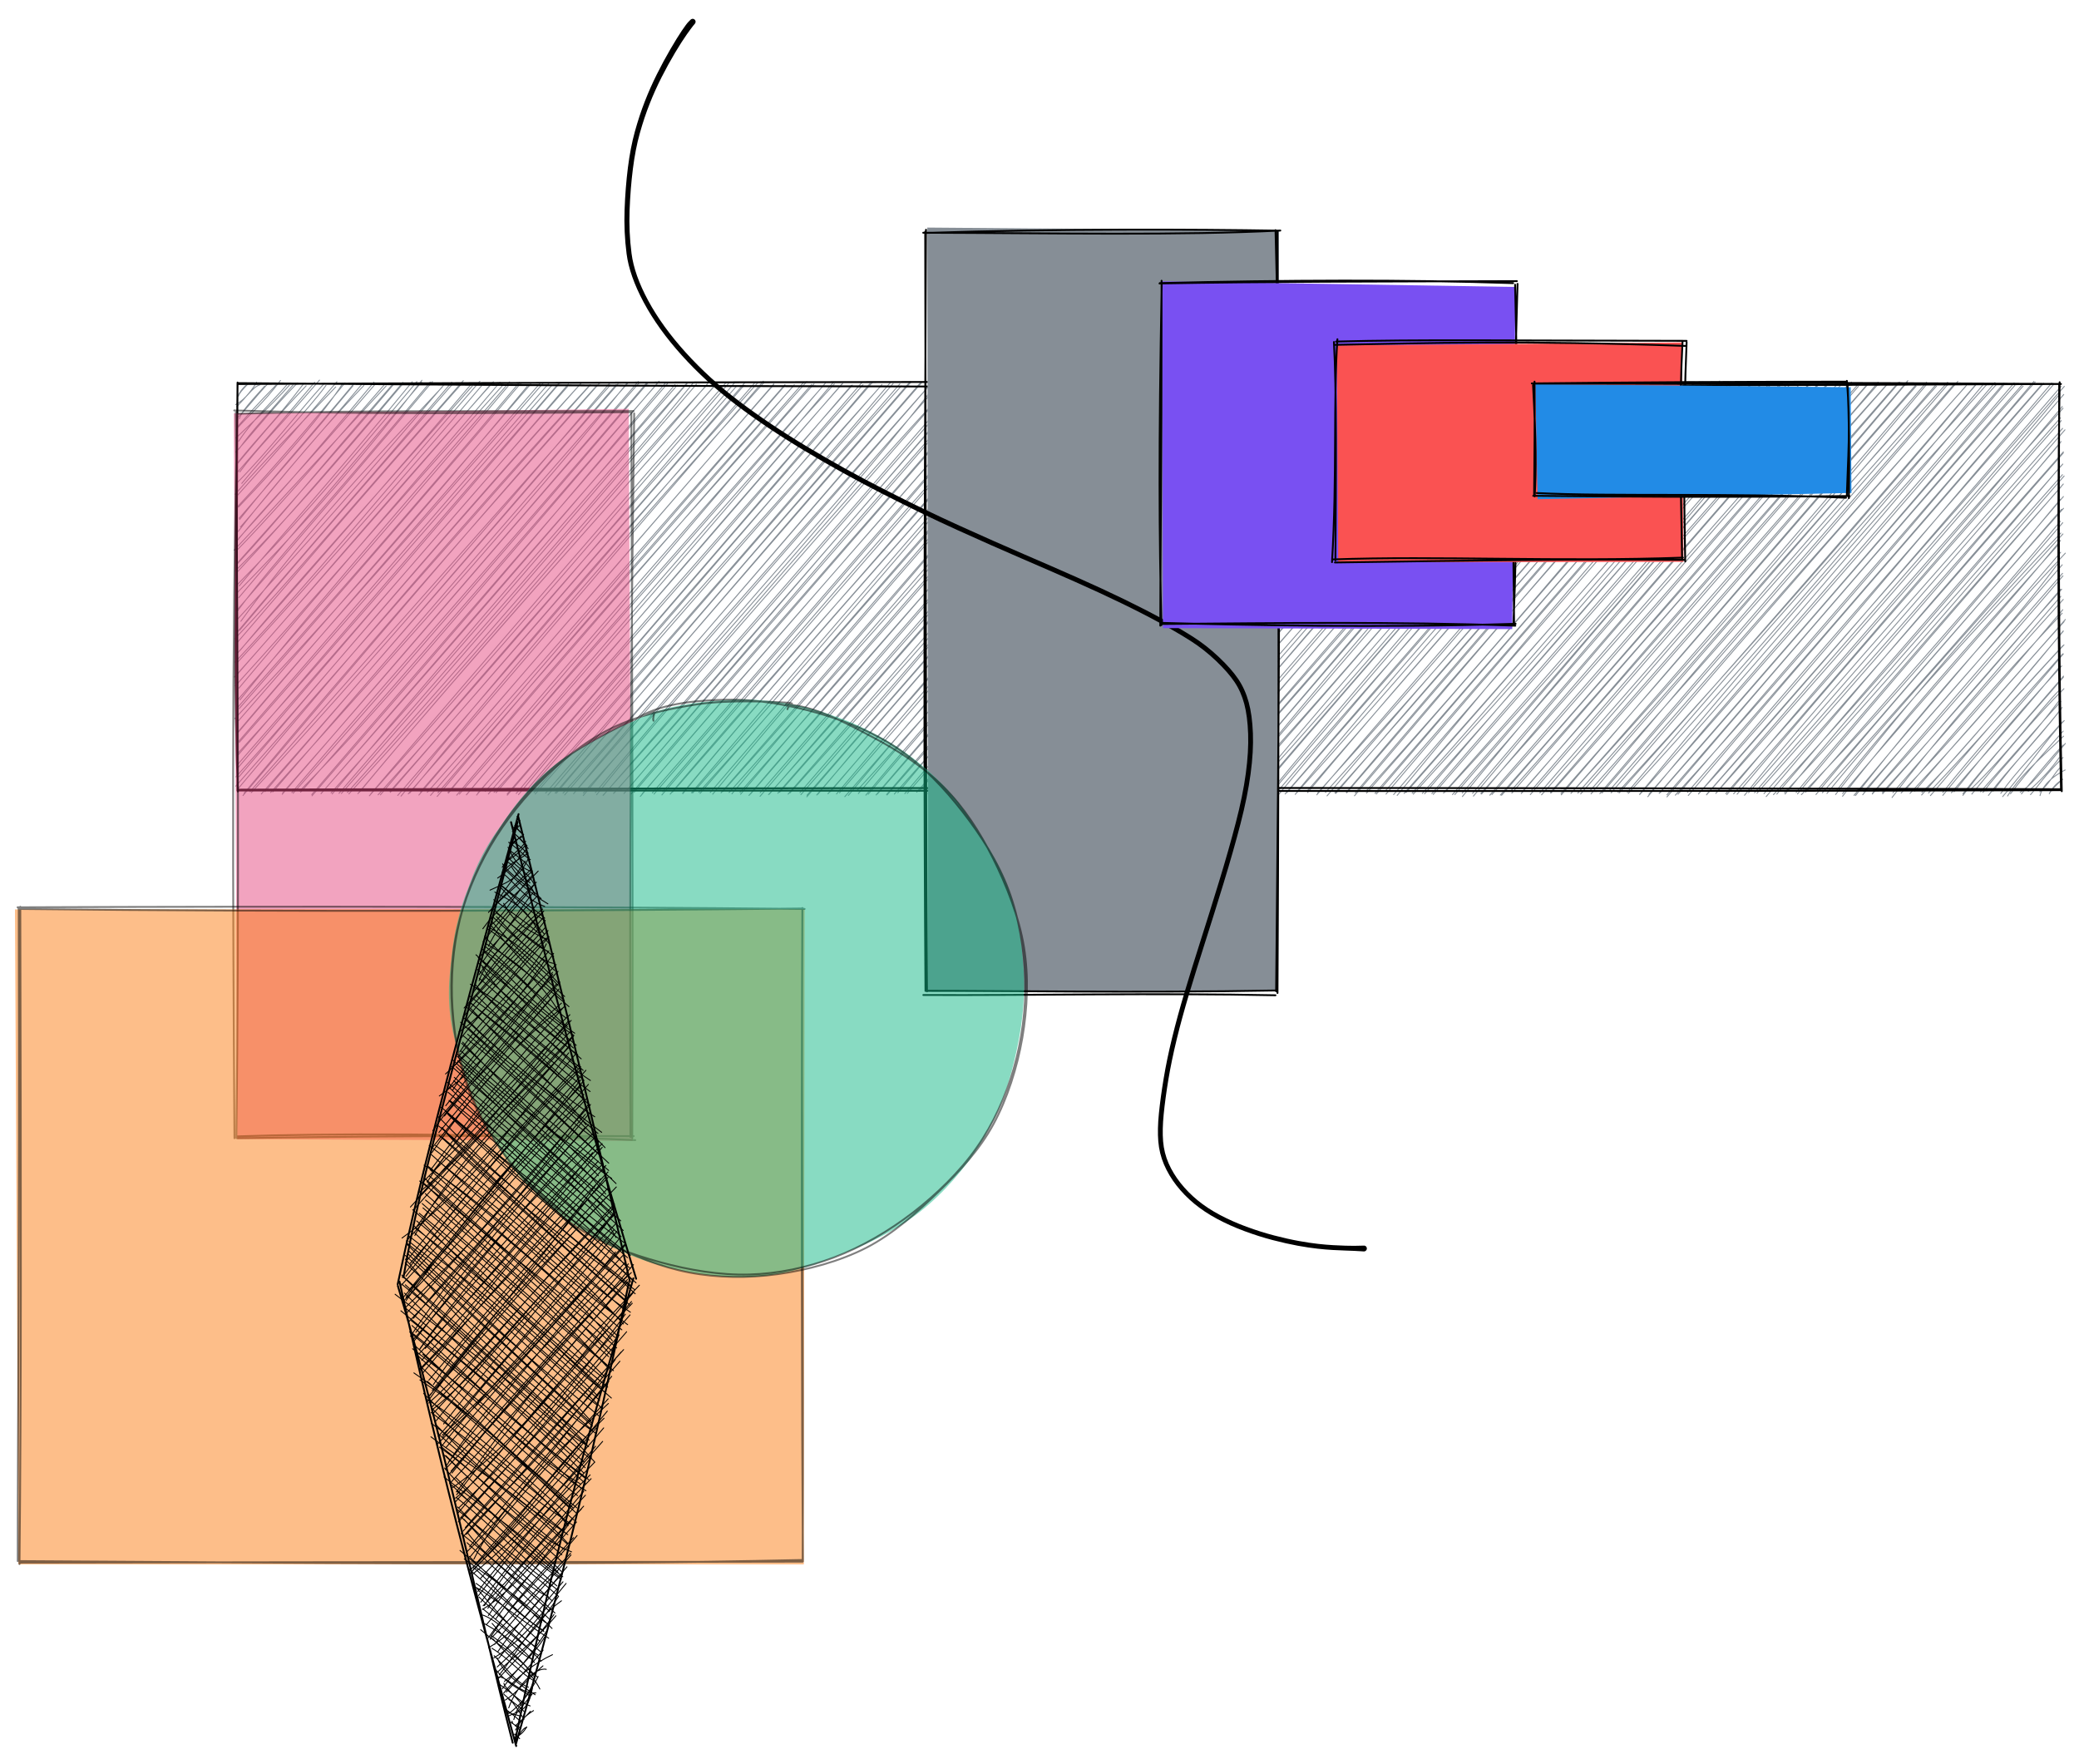 <svg version="1.1" xmlns="http://www.w3.org/2000/svg" viewBox="0 0 1128.707 957.788" width="1128.707" height="957.788">
  <!-- svg-source:excalidraw -->
  
  <defs>
    <style>
      @font-face {
        font-family: "Virgil";
        src: url("https://unpkg.com/@zsviczian/excalidraw@0.11.0-obsidian-20/dist/excalidraw-assets/Virgil.woff2");
      }
      @font-face {
        font-family: "Cascadia";
        src: url("https://unpkg.com/@zsviczian/excalidraw@0.11.0-obsidian-20/dist/excalidraw-assets/Cascadia.woff2");
      }
    </style>
  </defs>
  <g stroke-linecap="round" transform="translate(129.074 208.255) rotate(0 494.816 110.14)"><path d="M0 0 C0 0, 0 0, 0 0 M0 0 C0 0, 0 0, 0 0 M0.37 6.78 C1.08 4.79, 2.4 3.48, 5.41 0.32 M0.04 6.79 C1.1 4.71, 2.32 2.83, 4.66 0.75 M-1.16 11.38 C5.5 7.85, 7.26 2.18, 12.11 0.61 M-0.44 12.4 C4.17 7.71, 8.95 2.04, 10.22 -0.81 M0.89 19.06 C2.29 14.56, 8.02 8.83, 14.6 1.38 M-0.32 18.69 C4.81 13.7, 9.13 7.82, 16.5 -0.17 M-0.81 24.75 C7.6 15.49, 13.57 10.99, 23.2 -1.71 M-0.44 23.76 C5.28 17.2, 11.39 10.39, 20.85 0.76 M-0.96 29.52 C7.78 21.01, 17.17 13.02, 27.98 0.91 M0.45 31.33 C8.75 18.79, 19.79 8.82, 26.71 0.59 M0.59 35.57 C7.29 26.14, 16.19 16.75, 30 0.77 M-1.1 37.2 C9.81 25.16, 17.54 14.94, 32.4 -0.38 M-0.28 43.19 C11.43 28.62, 21.36 19.13, 35.52 0.37 M0.09 43.16 C9.97 31.49, 19.67 19.52, 37.14 1.19 M1.14 47.93 C10.26 35.32, 21.3 24.95, 44.39 -1.92 M-0.75 48.78 C11.73 34.43, 24.34 20.08, 41.78 -0.76 M2.19 54.17 C18.5 34.26, 37.74 14.82, 47.91 0.99 M-0.26 53.73 C16.98 36.32, 32.87 15.39, 46.97 -0.12 M-1.38 60.06 C14.42 41.71, 30.99 25.15, 53.21 1.79 M-0.76 61.36 C20.55 37.71, 39.39 15.91, 53.85 -1.05 M0.38 67.05 C23.94 42.59, 47.63 14.79, 57.13 -0.33 M-0.26 66.99 C20.16 45.04, 40.92 20.75, 58.24 -0.43 M0.75 73.11 C16.58 54.67, 31.23 38.64, 62.6 1.15 M1.04 73.72 C20.34 49.29, 43.18 24.16, 63.32 -0.29 M1.49 77.81 C17.06 60.37, 34.8 36.08, 68.48 1.01 M0.22 80.27 C23.16 50.41, 48.27 23.41, 67.82 -0.2 M0.58 83.93 C16.75 66.11, 33.45 47.9, 74 -0.9 M-0.36 85.28 C15.02 66.45, 31.54 50.57, 74.72 0.18 M-1.93 90.39 C14.69 72.81, 32.57 53.05, 80.57 1.28 M-0.81 90.85 C15.66 73.96, 32.22 55.23, 79.43 0.78 M-0.19 97.81 C23.2 72.58, 41.21 49.71, 84.19 0.25 M0.24 96.89 C26.82 67.18, 54.24 36.23, 84.46 0.62 M-1.37 101.67 C27.15 73.62, 51.84 44.84, 89.32 0.45 M-0.82 102.89 C30.19 69.54, 58.43 36.22, 89.63 -0.61 M-0.56 109.45 C26.52 82.1, 51.29 53.9, 97.25 -1.08 M0.83 109.79 C22.02 84.17, 44.63 60.02, 94.76 -1.01 M-0.99 114.2 C29.11 83.68, 61.94 47.85, 99.97 -1.82 M0.54 116.21 C31.29 79.85, 63.4 42.31, 99.83 -0.85 M-0.21 123.5 C21.38 94.48, 47.56 67.5, 104.56 -0.89 M0.29 122.12 C41.54 74.74, 82.31 26.63, 105.7 -1.1 M1.69 129 C31.4 87.92, 64.64 50.88, 111.06 1.81 M-1.19 129.04 C34.46 90.34, 69.11 50.87, 112.28 0.23 M-0.84 135.57 C25.41 104.08, 53.66 72.5, 116.18 -0.75 M0.99 133.94 C36.32 91.98, 73.04 50.09, 116.55 0.35 M-1.57 138.48 C28.01 107.51, 54.71 75, 122.46 -1.63 M-0.64 141 C27.68 108.12, 54.24 76.09, 122.07 -0.52 M1.16 144.93 C27.53 113.21, 52.84 85.74, 127.43 1.22 M0.15 145.96 C48.06 91.65, 94.46 38.38, 126.39 0.75 M-1.47 151.17 C41.14 105.88, 81.19 56.4, 131.46 -1.28 M-0.51 151.72 C48.04 98.66, 95.1 45.14, 133.07 0.34 M-1.74 159.25 C34.08 119.29, 69.1 76.92, 138.82 -1 M-0.76 158.36 C27.32 126.16, 54.39 95.59, 138.09 -0.48 M-1.26 164.02 C37.29 121.79, 74.63 77.78, 144.04 0.72 M0.66 165.28 C47.93 108.81, 95.41 54.49, 142.38 -0.79 M1.18 171.71 C36.05 128.17, 72.87 85.6, 147.59 -0.96 M0.22 171.4 C46.04 118.55, 93.17 64.77, 147.44 0.55 M-0.5 176.29 C43.53 126.19, 90.32 73.89, 152.93 -0.65 M0.77 176.42 C60.36 108.13, 118.32 41.51, 153.18 0.34 M-1.6 181.86 C41.4 135.83, 82.06 92.11, 157.22 1.41 M0.47 182.94 C42.7 134.19, 85.51 85.85, 159.11 0.17 M-0.14 189.36 C43.94 137.12, 88.74 88.52, 165.91 -0.37 M0.42 189.16 C44.86 136.78, 91.92 83.09, 164.1 -0.17 M0.79 194.78 C55.55 132.53, 106.9 73.64, 170.27 1.19 M0.53 194.19 C51.02 136.08, 103.56 74.97, 168.96 -0.25 M0.31 200.43 C65.03 129.36, 125.72 56.5, 175.02 -0.58 M0.33 201.47 C64.92 126.2, 129.78 50.92, 174.57 -0.5 M0.2 208.43 C50.15 149.93, 98.48 93.04, 179.08 1.56 M-0.03 206.75 C62.87 134.59, 124.75 64.21, 179.5 0.23 M-1.01 213.46 C40.04 168.37, 76.81 122.63, 186.54 -0.37 M0.73 213.36 C66.45 135.91, 132.85 58.45, 186.3 -0.07 M-1.09 218.53 C62.57 146.6, 125.43 74.46, 191.5 0.6 M-0.08 220.21 C62.64 145.55, 126.85 70.9, 191.26 0.65 M2.85 223.6 C72.87 141.29, 141.03 60.63, 195.1 0.87 M3.42 222.38 C65.94 147.15, 130.03 74.46, 196.93 -0.87 M6.63 221.5 C66.14 154.05, 125.98 86.84, 202.25 0.77 M7.35 222.03 C70.53 153.55, 131.4 82.69, 201.74 -0.06 M14.77 221.49 C56.18 173.2, 100.45 122.37, 205.49 0.56 M12.79 222.78 C75.38 151.68, 137.32 79.96, 206.44 0.18 M19.02 221.66 C88.32 141.43, 161.32 56.77, 211.8 -0.31 M17.84 221.97 C95.05 136.45, 170.83 50.46, 211.36 -0.29 M24.14 222.94 C85.85 151.38, 145.91 82.05, 217.45 -1.13 M24.38 222.16 C91.09 146.59, 155.27 70.36, 218.28 -0.82 M30.06 222.38 C89.43 155.4, 149.29 85.51, 222.97 -0.73 M29.36 222 C89.67 151.52, 151.41 82.62, 221.85 -0.17 M33.61 221.15 C77.11 177.14, 116.11 129.13, 228.74 -1.3 M34.12 221.77 C102.23 144.7, 170.01 65.46, 227.67 0.12 M40.31 223.78 C89.86 166.62, 139.8 109.33, 232.16 -0.31 M40.18 223.08 C103.46 149.23, 166.48 77.36, 233.36 -0.09 M45.33 222.41 C119.61 137.73, 193.59 52.8, 237.44 0.49 M45.2 222.61 C105.03 153.49, 164.16 85.4, 238.66 0.83 M51.27 222.76 C122.85 137.72, 194.08 55.46, 244.15 -0.58 M50.66 222.19 C112.86 153.22, 174.24 81.26, 244.46 -0.7 M54.99 222.41 C132.41 132.2, 209.4 46.66, 247.54 -0.75 M56.28 222.48 C114.4 156.65, 172.42 89.69, 249.02 0.33 M59.51 221.95 C134.67 138.32, 204.47 55.14, 254.34 1.14 M60.32 222.73 C111.61 167.05, 160.65 109.89, 255.06 0.07 M66.05 221.82 C118.12 158.9, 175.86 94.83, 259.07 0.89 M65.22 222.61 C105.01 175, 145.69 128.37, 259.64 0.4 M71.46 223.74 C143.04 143.71, 210.66 64.14, 266.47 -0.1 M72.26 222.65 C140.52 142.57, 210.93 61.33, 264.95 -0.4 M77.44 223.25 C148.27 139.34, 221.28 58.24, 270.72 1.45 M76.2 223.22 C127.86 165.88, 177.92 107.77, 269.69 -0.44 M82.65 221.38 C127.02 171.39, 170.41 121.03, 274.91 0.88 M82.8 221.88 C146.71 148.01, 212.43 72.69, 275.32 -0.57 M88.63 223.93 C138.74 161.95, 190.98 100.89, 282.16 -0.3 M86.85 223.56 C138.2 164.16, 188.95 105.59, 280.47 -0.19 M92.58 222.73 C143.37 165.01, 192.15 106.45, 285.37 -1.33 M93.33 222.31 C154.35 148.14, 217.43 74.7, 285.73 -0.61 M99.21 221.59 C151.04 162.02, 203.65 100.87, 291.05 0.11 M98.33 223.36 C169.8 139.76, 242.59 55.58, 290.94 0.64 M104.65 223.54 C164.88 154.76, 224.29 84.52, 297.13 0.96 M102.89 221.88 C173.46 142.25, 244.74 60.31, 297.11 0.52 M108.27 224.11 C176.57 142.25, 248.29 60.58, 301.97 0.99 M108.71 222.09 C171.94 148.56, 237.74 74.95, 302.17 0.58 M114.36 222.31 C155.41 171.56, 198.87 122.14, 308.94 -1.12 M114.13 221.97 C179.79 145.34, 246.22 68.85, 307.33 -0.82 M120.3 222.82 C196.1 137, 270.5 47.26, 311.59 0.41 M118.88 223.42 C165.05 169.12, 210.04 115.48, 312.88 0.11 M124.11 223.23 C168.78 169.41, 216.74 119.25, 319.05 -0.32 M124.39 222.97 C165.22 173.96, 206.26 127.31, 318.58 0.34 M130.42 222.17 C191.48 153.04, 252.57 83.24, 323.45 -0.81 M129.66 223.36 C196.71 143.89, 263.99 65.61, 323.91 0.18 M134.31 221.36 C204.25 144.55, 272.06 64.52, 328.18 -0.03 M136.07 222.78 C211.89 134.03, 287.42 46.16, 328.48 -0.15 M139.14 221.92 C212.33 142.61, 280.3 62.65, 333.18 0.87 M140.24 222.08 C197.26 156.16, 254.4 90.68, 333.75 0.78 M146.33 223.41 C220.11 138.26, 292.59 53.04, 339.48 0.58 M146.27 222.78 C219.77 138.22, 291.44 54.38, 338.98 -0.78 M152.41 223.1 C198.82 166.81, 246.59 113.64, 343.33 -0.14 M151.19 222.49 C202.39 161.39, 256.16 101.51, 344.47 -0.6 M156.59 221 C212.46 153.83, 272.01 87.76, 349.03 1.39 M157.18 221.84 C215.76 152.99, 276.4 84.53, 349.79 0.46 M160.83 222.04 C232.68 140.41, 304.99 58.25, 354.44 -0.75 M161.48 222.8 C208.32 169.61, 254.04 116.43, 355.84 -0.06 M168.44 223.34 C220.37 161.75, 272.83 98.52, 360.27 1.25 M167.15 222.3 C207.86 175.66, 247.94 128.43, 359.5 0.1 M172.29 222.27 C212.73 175.99, 253.38 127.58, 365.07 -1.08 M172.94 222.42 C233.29 150.67, 296.61 78.92, 365.25 -0.61 M176.59 222.34 C227.23 166.98, 276.05 108.59, 371.22 -0.43 M177.47 223.28 C248.35 141.79, 319.38 58.52, 370.55 -0.37 M182.32 222.63 C250.52 144.77, 316.69 68.52, 377.7 -1.48 M182.8 222.02 C223.26 173.42, 264.92 125.97, 376.66 -0.34 M187.65 222.27 C263.77 137.61, 340.91 50.28, 380.04 -0.77 M187.57 223.62 C250.62 148.47, 314.81 76.01, 381.47 -0.44 M194.81 223.2 C235.64 172.32, 280.48 123.21, 386.9 0.44 M194.14 221.99 C263.82 138.78, 336.01 55.44, 387.26 0.2 M198.3 223.49 C274.91 138.64, 347.61 52.16, 393.28 1.39 M198.51 223.42 C258.71 153.99, 318.9 85.04, 392.14 0.11 M204.26 222.36 C279.62 136.81, 354.73 49.45, 397.11 0.9 M203.99 222.47 C247.72 174.55, 288.69 126.03, 397.79 -0.55 M209.83 222.41 C274.89 146.08, 342.11 67, 402.14 -0.44 M209.66 222.5 C285.05 134.55, 360.8 48.88, 402.35 -0.2 M213.57 222.72 C262.83 164.7, 312.69 109.13, 407.8 -1.15 M215.18 221.88 C278.17 148.55, 342.99 74.75, 408.17 -0.71 M218.56 224.09 C290.18 139.41, 363.25 58.89, 412.15 0.36 M219.55 222.68 C278.66 154.07, 339.27 84.81, 413.24 -0.18 M225.09 222.17 C290.87 147.14, 355.33 71.08, 419.45 -1.04 M225.99 222.82 C281.67 158.44, 336.91 95.05, 418.94 -0.84 M230.7 221.53 C293 149.19, 355.4 74.77, 425.36 -0.19 M230.28 223.28 C285.72 158.69, 342.62 93.86, 424.37 -0.34 M234.78 222.86 C276.88 173.02, 318.36 127.97, 430.49 -0.29 M236.05 221.7 C309.38 138.18, 383.43 51.39, 429.76 0.42 M241.56 222.29 C291.69 161.62, 345.1 101.35, 434.42 1.11 M241.62 222.61 C279.44 176.3, 319.23 131, 435.17 0.01 M246.95 222.24 C317.22 143.3, 387.46 59.46, 440.36 -0.63 M246.37 222.1 C307.21 150.86, 368.31 79.33, 439.45 -0.97 M250.38 221.86 C300.14 166.93, 348.07 110.57, 446.28 -0.21 M250.99 222.47 C326.94 134.48, 403.72 46.51, 444.95 -0.15 M256.51 221.97 C325.03 142.22, 392.31 63.51, 449.48 -1.07 M257.85 222.88 C323.21 144.74, 388.15 70, 450.43 0.3 M263.32 221.41 C317.45 161.21, 372.59 97.13, 455.55 -1.39 M262.39 222.14 C313.94 163.07, 366.27 103.18, 455.87 -0.65 M266.77 222 C310.37 172.49, 354.74 126.45, 462.19 -0.85 M268.3 222.67 C317.25 164.45, 368.06 105.33, 461.28 -0.34 M272.67 221.9 C348.97 135.6, 425.72 49.75, 465.19 -1.42 M273 222.9 C331.42 153.7, 390.76 86.11, 467.03 -0.06 M277.55 223.55 C334.74 156.28, 392.48 92.46, 471.27 1.34 M278.37 222.78 C330.76 162.65, 383.06 102.31, 472.04 -0.27 M283.56 224.04 C354.74 140.94, 426 60.42, 477.68 -1.01 M283.61 222.06 C329.84 168.76, 376.22 115.4, 477.38 -0.17 M288.18 223.12 C363.88 138.62, 438.62 53.15, 481.38 1.3 M288.61 222.82 C347.85 154.76, 406.73 87.01, 482.37 -0.17 M293.21 222.39 C366.27 139.27, 439.33 54.19, 489.04 0.41 M294.17 221.85 C349.92 158.71, 404.27 96.31, 487.28 -0.09 M299.77 222.22 C375.66 138.02, 453.06 50.57, 493.2 -0.14 M298.79 222.86 C356.32 157.28, 411.66 92.4, 492.09 0.58 M305.72 223.14 C344.28 179.69, 381.83 134.19, 497.75 -1.28 M305.21 222.05 C361.22 157.3, 419.9 89.58, 498.41 -0.64 M308.96 224.3 C365.39 158.52, 424.3 92.89, 503.08 -0.17 M309.06 223.44 C366.49 157.63, 423.79 91.16, 503.76 0.85 M314.32 223.33 C388.81 136.47, 465.21 49.68, 507.72 -0.07 M314.95 222.89 C359.33 169.47, 404.64 119.23, 509.4 0.06 M321.78 221.5 C389.1 142.19, 458.88 63.51, 514.32 0.81 M320.43 222.67 C393.49 139.08, 465.6 56.61, 514.65 -0.04 M325.07 222.77 C373.24 166.18, 422.96 107.26, 519.39 -0.55 M326.7 222.15 C379.68 161.52, 433.45 98.88, 520.24 -0.8 M329.58 224.22 C396.36 148.58, 461.29 71, 525.23 -0.8 M331.5 223.55 C393.54 149.06, 457.34 74.89, 524.13 0.74 M336.11 221.01 C401.26 150.05, 464.38 76.03, 529.7 -0.11 M336.93 222.54 C394.93 154.17, 454.59 86.61, 530.8 -0.38 M340.99 223.41 C392.69 161.85, 445.53 104.52, 535.12 0.09 M342.25 222.92 C407.56 147.24, 472.47 71.14, 535.17 0.52 M346.55 223.3 C408.5 151.05, 468.41 80.99, 541.03 -0.85 M347.24 222.8 C397.21 165.43, 446.24 109.08, 540.83 -0.51 M352.27 223.07 C402.14 165.28, 453.03 105.35, 547.2 -0.58 M352.51 223.29 C419.29 148.04, 485.65 70.79, 545.43 0.11 M356.46 222.82 C414.95 158.09, 471.29 91.93, 552.28 -0.63 M358.35 222.15 C418.46 149.98, 480.03 80.08, 551.47 -0.34 M362.14 222.58 C423.94 150.07, 488.42 79.62, 556.79 -1.18 M363.51 222.46 C411.31 167.18, 460 110.38, 556.16 0.8 M369.86 221.39 C434 146.07, 501.08 72.61, 561.84 0.96 M368.61 221.8 C439.27 141.6, 509.29 60.34, 562.23 -0.74 M374.73 222.52 C440.8 147.99, 507.04 71.58, 566.11 -0.27 M373.38 222.43 C438.35 147.2, 503.79 72.69, 567.76 -0.07 M379.9 223.58 C437.37 155.38, 495.05 89.85, 573.52 -0.34 M378.53 221.95 C440.17 151.01, 502.24 79.55, 572.52 0.13 M384.77 221.78 C439.43 160.16, 494.94 95.3, 578.34 0.33 M384.58 221.99 C429.45 169.96, 476.07 117.29, 578.27 -0.24 M389.56 221.85 C432.37 173.98, 474.93 124.61, 584.04 -0.86 M389.22 221.81 C462.26 136.08, 536.59 50.51, 582.47 0.15 M395.37 223.47 C435.3 174.93, 475.85 125.91, 588.74 -1.36 M395.02 222.61 C461.72 143.53, 531.4 64.72, 587.85 0.08 M399.86 223.28 C462.41 151.17, 524.24 79.18, 594.53 -0.91 M400.93 222.56 C441.57 174.43, 484.64 126, 594.04 0.63 M406.19 223.05 C457.47 161.66, 510.84 102.24, 599.48 1.28 M405.46 222.57 C457.8 165.54, 507.63 107.12, 598.79 -0.33 M409.16 223.58 C451.48 177, 492.34 129.25, 603.66 -0.23 M410.91 223.64 C478.07 144.26, 545.51 66.98, 604.16 0.43 M416.34 223.15 C466.86 163.15, 521.36 102.36, 610.73 -0.15 M416.52 222.85 C471.86 156.97, 527.55 91.77, 609.52 -0.71 M421.72 221.92 C475.71 159.63, 530.37 96.27, 613.2 -1.05 M420.51 222.73 C493.47 139.89, 566.08 56.15, 614.74 0.36 M427.43 221.74 C492.53 149.96, 556.5 73.28, 620.69 0.54 M427.25 222.68 C492.73 145.07, 559.32 68.15, 620.6 0.2 M431.92 222.46 C491.87 151.62, 553.15 80.83, 624.41 1.57 M431.2 223.22 C497.78 148.15, 565.24 71.39, 624.61 -0.5 M437.55 220.99 C483.88 165.8, 534.97 109.83, 631.45 0.4 M438.05 222.55 C490.45 159.99, 546.39 97.08, 630.25 -0.33 M441.7 222.45 C491.92 166.76, 541.69 105.48, 635.09 -0.97 M442.76 222.3 C516.15 136.68, 591.86 50.23, 635.44 -0.36 M447.29 221.38 C505.37 155.5, 565.02 89.79, 640.2 -0.78 M447.73 222.65 C516.41 145.72, 583.6 68.07, 641.76 -0.08 M453.96 221.85 C507.17 160.35, 559.51 100.6, 645.48 -1.22 M452.66 222.1 C509.2 157.98, 566.25 91.75, 645.84 0.84 M459.66 221.63 C506.06 169.72, 550.08 115.97, 651 -0.46 M457.94 222.96 C523.17 146.71, 588.08 73.02, 651.62 -0.79 M463.68 223.38 C521.04 162.04, 575.98 96.69, 658.27 0.65 M463.41 222.26 C527.76 150.91, 589.85 79.98, 657.25 -0.07 M468.28 221.76 C529.31 151.35, 592.02 80.03, 662.95 0.66 M468.75 221.69 C510.06 178.82, 549.12 133.16, 662.9 -0.75 M472.77 223.58 C549 133.95, 626.78 46.85, 666.75 -0.25 M473.72 222.93 C548.23 136.28, 624.14 50.1, 668.04 -0.59 M481.09 223.02 C530.79 161.03, 582.96 101.76, 673.17 -1.27 M480.09 222.75 C534.22 158.63, 589.74 94.23, 673.34 -0.73 M484.07 221.74 C545.31 151.48, 607.39 81.77, 678.55 1.37 M484.4 223.22 C540.58 159.39, 594.54 96.91, 677.95 0.06 M490.68 221.97 C550.56 151.57, 609.47 83.76, 682.71 -1.45 M490.3 222.36 C542.12 160.82, 595.85 100.56, 684.3 -1.01 M495.49 222.83 C558.23 147.97, 621.91 76.3, 688.9 0.19 M495.4 222.78 C544.11 164.77, 592.52 110.05, 689.55 -0.58 M501.02 222.37 C567.82 148.9, 631.76 73.51, 693.61 -1.27 M500.58 222.42 C545.09 169.6, 589.68 119.42, 694.77 0.08 M505.92 222.72 C562.26 158.15, 618.7 91.83, 698.46 1.02 M505.82 223.19 C547.9 174.83, 589.44 124.77, 699.38 -0.75 M512.56 223.29 C577.45 148.84, 640.3 74.3, 705.25 1.41 M512.02 221.63 C584.37 137.89, 657.44 53.91, 705.22 1.04 M518.16 222.94 C566.96 163.98, 618.39 106.27, 710.36 1.03 M516.86 222.09 C588.1 141.28, 658.89 59.13, 709.79 -0.46 M522.32 222.08 C594.79 142.12, 664.49 60.39, 714 0.27 M522.59 222.87 C583.22 152.51, 643.12 83.61, 715.72 0.04 M527.1 221.86 C582.56 159.83, 634.81 97.13, 721.25 -1.35 M527.38 222.03 C595.46 145.35, 661.87 68.54, 721.54 0.05 M532.06 224.05 C608.42 134.9, 682.77 46.1, 727.15 -0.05 M532.49 223.58 C608 135.49, 682.08 49.86, 726.49 0.98 M537.52 223.53 C606.76 143.39, 676.57 62.07, 730.28 -0.52 M538.37 223.11 C588.02 161.85, 640.53 100.56, 730.81 0.28 M542.03 221.61 C592.75 166.07, 640.9 109.32, 735.76 1.11 M542.29 223.13 C606.27 150.31, 668.58 77.74, 736.08 0.09 M549.21 222.87 C611.07 154.47, 668.12 87.38, 742 -1.47 M548.44 222.94 C609.5 149.77, 671.7 80.44, 742.58 -0.54 M552.99 222.56 C604.36 162.42, 656.84 102.74, 746.73 1.23 M553.41 222.92 C594.47 174.43, 636.41 126.47, 746.63 -0.01 M559.99 223.48 C619.36 153.29, 679.87 83.81, 751.56 0.92 M559.84 222.58 C622.93 145.81, 688.98 71.54, 752.8 -0.46 M562.86 223.34 C607.62 170.63, 654.85 118.41, 759.04 0.5 M564.88 223.32 C624.13 151.85, 684 82.95, 757.91 0.85 M568.63 222.77 C635.94 145.14, 704.67 65.54, 762.49 1.2 M569.46 222.08 C617 167.86, 663.66 114.91, 763.24 -0.73 M574.99 221.62 C621.5 165.62, 670.28 108.9, 769.67 -1.08 M574.11 222.97 C621.73 170.22, 667.19 116.7, 768.87 0.34 M580.83 220.92 C652.56 138.63, 724.2 55.08, 774.84 1.08 M580.8 222 C619.11 176.41, 657.84 131.34, 774.07 0.08 M586.28 222.26 C645.78 156.57, 701.38 91.2, 779.52 -0.81 M585.82 223.22 C657.85 138.93, 730.4 56.76, 779.06 -0.4 M591.39 223.79 C654.71 148.86, 718.32 77.47, 785.21 0.55 M590.53 221.91 C643.66 163.47, 695.37 103.81, 785.36 0.2 M596.11 222.49 C638.93 172.74, 681.24 123.69, 790.49 0.82 M595.7 222.2 C648.92 162.89, 700.15 102.25, 790.15 0.23 M602 222.17 C666.95 147.15, 731.19 71.43, 795.6 0.87 M601.9 221.82 C667.8 144.19, 736.1 66.12, 795.55 -0.93 M606.29 223.75 C678.82 138.33, 751.61 53.34, 799.51 0.13 M606.77 222.23 C652.84 167.3, 700.81 113.29, 799.99 -0.1 M612.39 221.46 C675.09 152.49, 736.94 78.77, 804.53 -1.4 M612.84 222.28 C654.2 175.25, 695.68 127.25, 805.97 0.34 M618.13 222.79 C691.5 136.84, 765.42 53.15, 810.41 -0.87 M617.44 222.42 C690.64 137.87, 764.84 53.05, 811.49 -0.3 M623.24 220.89 C691.23 143.32, 761.03 61.48, 815.31 1.23 M623.41 222.82 C681.42 154.13, 740.97 86.76, 815.66 0.74 M629.46 223.54 C696.97 141.26, 764.81 61.45, 822.07 -0.4 M627.53 223.1 C692.54 147.78, 756.52 75.51, 822.28 -0.24 M633.23 222.45 C701.69 145.19, 769.53 68.4, 826.75 0.38 M634.27 221.96 C697.68 150.07, 761.73 76.6, 827.02 0.41 M637.61 222.3 C696.75 155.86, 755.45 86.95, 831.38 0.14 M638.21 222.85 C697.16 158.25, 754.29 93.13, 832.06 0.66 M644.35 222.68 C708.55 146.87, 775 72.62, 838.16 0.09 M643.1 222.46 C693.67 165.86, 743.49 108.71, 837.38 0.01 M648.29 222.55 C704.24 157.5, 760.89 93.65, 842.12 -0.9 M649.05 222.99 C699.13 164.92, 750.95 107.12, 842.67 0.53 M655.57 221.59 C731.62 138.87, 805.78 51.45, 849 -1.03 M654.62 222.3 C716.73 152.41, 778.62 80.84, 847.59 0.7 M660.78 223.07 C714.67 160.56, 768.55 95.45, 853.13 0.52 M659.5 223.08 C732.14 139.07, 803.71 55.27, 853.61 -0.55 M664.88 224.16 C725.61 149.44, 788.52 77.56, 858.22 -0.14 M664.78 222.25 C709.28 171.23, 754.01 118.84, 858.37 0.39 M670.86 223.92 C735.86 145.86, 802.21 70.25, 864.2 -0.65 M670.38 222.42 C735.78 145.27, 802.78 69.07, 863.49 -0.52 M674.88 222.54 C744.9 144.08, 816.21 62.18, 870.19 0.9 M675.29 222.77 C741.35 143.97, 810.57 67.42, 868.87 -0.29 M679.76 223.42 C757.11 134.64, 834.35 45.75, 876.12 -0.85 M680.92 223.05 C729.23 169.17, 776.09 114.5, 874.55 0.2 M686.14 223.48 C747.92 151.78, 810.01 82.96, 879.86 1.48 M685.48 223.37 C746.07 154.77, 806.45 84.67, 879.57 0.52 M691.14 221.16 C741.25 165.12, 793.07 105.77, 884.71 0.34 M691.71 222.28 C751.56 153.29, 813.15 82.71, 885.2 0.18 M697.28 221.61 C767.26 142.17, 835.1 65.23, 890.58 -0.72 M696.82 222.51 C738.78 174, 780.28 125.35, 890.85 -0.03 M702.25 220.93 C748.39 167.72, 795.99 111.03, 895.64 0.1 M701.74 223.1 C772.03 142.13, 842.94 59.84, 895.92 -0.01 M707.86 223.22 C758.75 165.65, 806.9 109.05, 902.24 -0.83 M706.95 222.15 C752.41 169.38, 797.31 118.77, 901.51 -0.57 M712.76 221.86 C778.13 145.94, 843.6 73.08, 906.7 -1.63 M712.85 222.33 C786.06 139.98, 857.83 57.19, 906.39 -0.84 M718.42 222.5 C794 136.75, 865.27 53, 911.22 1.34 M718.57 223.23 C792.23 137.37, 866.86 50.7, 911.69 -0.02 M724.83 221.35 C803.58 135, 880.1 44.53, 916.61 0.77 M723.8 222.44 C777.21 162.6, 827.98 102.92, 916.87 -0.77 M727.53 222.29 C777.26 166.23, 826.34 109, 922.31 1.29 M729.09 222.73 C800.75 140.33, 873.01 56.87, 922.91 -0.5 M734.14 221.02 C811.8 133.69, 890.35 45.08, 928.05 0.84 M734.72 222.71 C802 142.49, 870.97 62.79, 928.28 -0.75 M740.63 222.23 C780.84 175.5, 821.62 129.45, 933.86 -1.26 M739.51 222.57 C807.44 143.09, 876.18 63.7, 932.13 0.05 M744.81 220.78 C814.71 139.89, 886.82 58.7, 938.09 1.53 M745.62 222.14 C804.93 153.09, 864.18 84.2, 938.51 0.97 M749.33 221.77 C819.15 145.77, 890.46 64.19, 943.69 0.6 M749.96 222.19 C820.67 143.45, 890.45 62.68, 943.58 0.49 M754.46 221.78 C800.27 167.61, 846.82 114.72, 949.69 0.34 M754.91 222.46 C828.38 142.26, 898.13 60.18, 948.06 -0.05 M761.04 223.03 C832.2 136.11, 906.95 52.71, 955.08 0.18 M761.21 222.99 C816.71 160.83, 872.48 96.11, 954 -0.6 M765.53 224.23 C806.24 174.83, 850.2 125.6, 958.9 -0.24 M766.17 222.92 C827.5 152.21, 891.03 81.77, 959.08 0.4 M772.26 222.03 C841.37 143.4, 911.33 61.53, 964.82 0.97 M771.69 222.43 C826 159.92, 880.83 97.61, 964.44 -0.42 M775.94 224.34 C850.23 137.38, 926.89 48.79, 969.32 1.3 M775.92 223.22 C843.14 146.2, 908.75 69.26, 969.01 0.35 M780.48 223.41 C852.2 144.68, 920.53 63.07, 975.16 -1.2 M781.92 222.88 C855.58 137.23, 929.86 51.42, 975.83 -0.9 M787.1 221.84 C854.62 144.7, 922.58 65.3, 979.59 0.29 M787.51 223.58 C856.58 141.79, 927.12 61.18, 980.42 -0.19 M793.06 222.7 C837.79 173.66, 878.8 124.01, 984.86 -0.36 M793.07 222.76 C845.47 160.9, 898.46 100.45, 986.04 0.25 M797.58 222.9 C862.55 148.1, 931.31 70.52, 991.66 1.5 M797.39 223.24 C852.68 160.82, 905.81 98.81, 989.89 1.48 M803.51 221.11 C872.6 139.47, 944.14 60.41, 989.2 5.62 M802.45 222.46 C860.19 157.51, 917.79 91.8, 991.35 5.89 M808.43 223.09 C867.95 152.14, 929.57 82.19, 990.99 13.36 M807.84 222.62 C873.77 148.25, 939.15 74.13, 990.56 12.42 M812.13 222.68 C855.17 174.73, 893.34 127.81, 989.6 18.57 M814.01 222.88 C867.44 159.27, 921.53 97.05, 990.01 20.08 M820.23 222.08 C878.63 155.69, 937.61 87.84, 992.02 25.08 M818.04 223.47 C855.21 177.11, 895.13 133.11, 990.76 24.28 M823.47 222.11 C889.59 146.08, 955.69 72.23, 989.1 32.69 M824.82 222.34 C885.16 154.89, 944.35 85.72, 989.9 31.45 M829.8 224.18 C875.48 170.34, 920.9 116.19, 991.16 37.04 M828.61 222.58 C874.96 170.91, 918.76 120.02, 991.11 37.65 M833.76 223.12 C873.08 180.39, 911.19 137.57, 989.89 44.6 M835.57 222.82 C869.12 183.79, 902.03 145.12, 990.85 43.65 M839.75 222.11 C895.13 162.62, 948.42 99.49, 991.57 50.14 M840.08 222.81 C879.05 174.82, 919.6 129.6, 990.67 49.42 M846.79 222.75 C894.33 165.49, 946.68 105.55, 991.12 54.49 M846.06 221.97 C888.72 171.21, 932.04 121.02, 989.77 56.19 M848.91 223.13 C888.06 182.93, 924.8 141.02, 989.54 62.79 M851.2 221.83 C898.23 168.61, 944.89 115.74, 991.18 61.3 M857.27 220.96 C891.52 181.79, 926.41 140.36, 991.24 67.69 M856.83 223.05 C893.6 178.75, 933.21 133.5, 990.19 68.22 M862.78 222.48 C905.55 170.31, 951.57 121.6, 990.82 75.49 M860.3 222.11 C906.26 170.76, 952.93 118.6, 989.51 74.74 M867.92 221 C902.52 176.32, 942.45 134.91, 990.93 81.59 M867.47 223.05 C906.55 173.16, 947.25 125.56, 989.75 81.12 M871.26 224 C902.42 183.97, 934.58 147.65, 988.65 87.11 M871.28 222.53 C917.73 168.03, 966.22 114.01, 989.59 85.15 M878.29 223.61 C900.83 195.31, 926.46 162.59, 992.23 92.02 M877.48 223.51 C904.2 191.57, 932.86 157.71, 989.67 91.56 M882.7 221.56 C924.28 174.02, 965.44 128.53, 988.9 96.71 M882.21 223.18 C912.37 186.76, 943.79 152.33, 990.55 98.34 M887.56 222.31 C920.05 184.59, 950.62 148.71, 990.7 102.99 M887.41 222.79 C922.09 184.29, 953.49 147.76, 990.93 104.36 M893.01 222.66 C920.69 191.15, 949.42 157.19, 990.22 111.62 M892.91 221.92 C932.06 178.77, 970.24 134.46, 989.63 111.63 M898.14 224.68 C919.8 196.44, 942.18 170.48, 989.77 115.46 M898.6 222.07 C923.78 192.88, 951.15 161.29, 991.09 117.15 M905.38 220.49 C929.85 191.99, 954.52 162.92, 990.52 124.62 M903.07 222.24 C928.79 195.18, 955.04 165.18, 990.84 122.72 M910.37 221.25 C934.02 193.08, 961.54 163.15, 992.23 128.05 M907.89 222.45 C938.95 189.46, 967.65 155.46, 991.53 129.23 M914.33 221.93 C931.2 205.57, 947.13 186.24, 991.08 134.43 M914.19 223.32 C937.04 197.57, 959.64 172.67, 991.1 134.23 M917.93 222.24 C945.42 193.29, 970.41 164.17, 991.48 141.81 M918.96 223.66 C935.32 204.97, 950.53 185.63, 990.83 142.28 M925.68 223.52 C945.35 199.29, 965.57 177.16, 991.14 146.7 M925.64 221.97 C941.98 201.32, 959.48 181.92, 990.81 146.69 M931.8 221.57 C944.49 205.97, 958.06 188.42, 990.25 153.24 M930.36 222.1 C942.98 207.01, 957.35 192.01, 989.39 153.41 M936.59 223.53 C952.91 202.25, 970.24 183.28, 991.23 158.77 M936.61 222.68 C951.52 203.48, 969.65 184.56, 991.22 159.27 M940.29 220.81 C961.12 200.85, 978.3 177.27, 988.57 166.78 M941.45 222.82 C957.74 203.11, 974.51 182.33, 991.46 165.62 M947.49 221.89 C957.31 208.8, 972.95 193.5, 988.56 172.44 M946.16 221.57 C963.1 202.74, 979.88 183.37, 989.77 172.57 M953 221.25 C965.48 204.24, 981.43 187.92, 990.46 175.81 M950.46 223.55 C961.51 208.78, 974.25 196.64, 989.81 176.83 M958.17 224.21 C971.8 208.47, 982.87 192.09, 991.62 182.91 M957.17 222.44 C965.86 210.16, 976.7 199.54, 990.7 183.56 M960.85 223.86 C967.25 213.58, 974.64 207.16, 991.25 191.38 M962.44 222.64 C972.93 208.85, 983.42 197.43, 991.05 188.62 M967.7 221.83 C973.77 217.87, 977.52 212.9, 992.24 195.34 M968.38 222.73 C977.54 211.66, 985.79 201.38, 991.15 196.16 M972.09 221.29 C978.75 215.49, 984.83 208.88, 988.92 203 M973.3 223.12 C977.72 218.29, 981.06 212.46, 990.98 202.96 M978.46 223.65 C979.36 219.92, 982.63 214.58, 992.13 209.72 M978.35 221.58 C983.38 217.47, 987.06 210.25, 989.77 208.16 M983.75 222.2 C984.61 220.52, 987.12 217.99, 990.57 215.01 M983.49 222.63 C985.06 219.34, 988 216.47, 990.82 214.8" stroke="#868e96" stroke-width="0.5" fill="none"/><path d="M0.67 -0.27 C222.72 1.5, 445.75 2.69, 989.85 0.2 M0.19 0.22 C369.89 -1.56, 739.4 -1.22, 989.47 0.17 M988.89 0.54 C988.55 73.01, 988.52 145.63, 990.28 221.27 M989.12 -0.77 C987.68 86.09, 988.8 171.56, 989.86 219.98 M989.47 220.7 C691 221.7, 393.92 220.72, 0.16 220.89 M989.33 220.16 C672.29 219.33, 355.36 219.11, 0.36 220.42 M0.05 221.42 C-1.75 170.82, -1.44 125.23, -0.1 -0.59 M-0.15 220.96 C-0.1 165.32, -0.88 110.12, -0.12 -0.18" stroke="#000000" stroke-width="1" fill="none"/></g><g stroke-linecap="round" transform="translate(502.818 125.497) rotate(0 95.376 206.568)"><path d="M0.62 -1.96 L191.55 -0.42 L190.64 412.12 L1.06 413.05" stroke="none" stroke-width="0" fill="#868e96"/><path d="M-1.6 0.84 C69.69 1.05, 138.63 2.41, 192.28 -0.35 M-0.27 0.95 C72.03 -1.39, 145.18 -1.04, 191.7 -0.28 M189.67 -0.57 C193.03 126.09, 191.5 252.84, 190 412.63 M190.74 0.2 C191.19 117.54, 191.7 234.85, 190.75 413.56 M189.64 414.79 C125.41 413.47, 57.3 414.91, -1.53 414.64 M190.31 412.18 C114.12 413.58, 39.74 412.3, 0.9 412.33 M-0.37 412.46 C-1.13 306.74, -1.18 199.79, -0.08 -0.77 M0.49 412.69 C-0.31 270.14, -0.21 127.66, -0.51 0.28" stroke="#000000" stroke-width="1" fill="none"/></g><g transform="translate(376.058 11.801) rotate(0 164.017 332.083)" stroke="none"><path fill="#000000" d="M 1.19,1.07 Q 1.19,1.07 0.21,2.26 -0.76,3.46 -3.27,7.00 -5.79,10.54 -9.53,16.78 -13.26,23.02 -16.84,30.06 -20.42,37.10 -23.35,44.52 -26.29,51.93 -28.70,60.54 -31.11,69.16 -32.45,79.80 -33.80,90.44 -34.25,102.31 -34.70,114.17 -33.19,125.79 -31.69,137.42 -24.13,151.41 -16.57,165.41 -3.76,179.56 9.04,193.71 25.28,206.00 41.51,218.30 61.91,230.53 82.31,242.77 104.00,253.82 125.69,264.88 144.79,273.54 163.89,282.19 179.50,288.91 195.10,295.62 208.79,301.69 222.47,307.76 234.11,313.41 245.74,319.06 255.10,324.18 264.46,329.30 271.71,333.90 278.95,338.50 285.73,344.91 292.50,351.32 296.22,356.83 299.93,362.34 301.85,369.33 303.77,376.32 304.15,386.19 304.54,396.07 302.90,408.31 301.26,420.55 297.42,435.39 293.57,450.23 288.30,467.44 283.04,484.64 278.15,499.93 273.27,515.22 269.46,527.96 265.64,540.70 262.80,552.34 259.97,563.97 258.27,574.21 256.58,584.45 255.73,592.96 254.88,601.46 255.40,607.78 255.93,614.10 258.38,619.69 260.83,625.27 264.88,630.39 268.93,635.51 274.17,639.81 279.42,644.11 286.18,647.70 292.95,651.29 300.66,654.13 308.37,656.97 315.72,658.88 323.07,660.79 329.11,661.88 335.15,662.97 339.59,663.45 344.03,663.94 347.74,664.14 351.46,664.34 354.41,664.43 357.35,664.52 359.22,664.50 361.09,664.48 362.78,664.42 364.47,664.35 364.72,664.39 364.98,664.44 365.21,664.56 365.43,664.69 365.61,664.88 365.78,665.07 365.89,665.31 366.00,665.54 366.02,665.80 366.04,666.06 365.99,666.31 365.93,666.56 365.79,666.78 365.65,667.01 365.45,667.17 365.25,667.34 365.01,667.43 364.77,667.52 364.51,667.53 364.25,667.54 364.00,667.47 363.75,667.40 363.54,667.25 363.33,667.10 363.17,666.89 363.02,666.68 362.94,666.44 362.86,666.19 362.86,665.93 362.87,665.67 362.95,665.43 363.04,665.18 363.20,664.98 363.36,664.77 363.58,664.63 363.79,664.49 364.04,664.42 364.29,664.36 364.55,664.37 364.81,664.39 365.05,664.49 365.29,664.59 365.49,664.76 365.68,664.93 365.81,665.15 365.94,665.38 365.99,665.63 366.05,665.89 366.02,666.14 365.98,666.40 365.87,666.64 365.76,666.87 365.58,667.05 365.40,667.24 365.17,667.36 364.94,667.48 364.68,667.52 364.42,667.55 364.42,667.55 364.42,667.55 362.73,667.44 361.03,667.33 359.15,667.24 357.28,667.14 354.30,667.06 351.32,666.97 347.53,666.76 343.75,666.55 339.22,666.05 334.69,665.56 328.55,664.45 322.40,663.33 314.93,661.39 307.46,659.44 299.58,656.52 291.71,653.61 284.74,649.88 277.76,646.14 272.31,641.64 266.87,637.14 262.65,631.74 258.44,626.33 255.88,620.35 253.32,614.36 252.79,607.78 252.26,601.20 253.12,592.61 253.99,584.02 255.70,573.69 257.41,563.35 260.27,551.65 263.13,539.95 266.95,527.18 270.77,514.42 275.65,499.14 280.53,483.87 285.78,466.72 291.03,449.57 294.84,434.89 298.66,420.20 300.29,408.18 301.91,396.16 301.57,386.57 301.23,376.99 299.48,370.37 297.73,363.76 294.21,358.49 290.68,353.22 284.11,346.96 277.54,340.71 270.37,336.16 263.20,331.60 253.90,326.51 244.59,321.42 233.00,315.80 221.40,310.17 207.73,304.10 194.06,298.04 178.43,291.32 162.80,284.59 143.64,275.91 124.49,267.23 102.72,256.13 80.95,245.03 60.43,232.72 39.91,220.41 23.49,207.96 7.07,195.50 -5.92,181.10 -18.92,166.69 -26.63,152.26 -34.35,137.82 -35.88,125.95 -37.41,114.08 -36.97,102.09 -36.53,90.10 -35.17,79.25 -33.81,68.41 -31.39,59.64 -28.96,50.88 -26.01,43.33 -23.07,35.77 -19.49,28.61 -15.92,21.45 -12.19,15.06 -8.47,8.68 -5.92,4.90 -3.36,1.12 -2.27,0.02 -1.19,-1.07 -1.04,-1.20 -0.90,-1.32 -0.72,-1.41 -0.55,-1.50 -0.36,-1.54 -0.17,-1.59 0.01,-1.59 0.20,-1.59 0.39,-1.54 0.58,-1.49 0.75,-1.40 0.92,-1.31 1.06,-1.18 1.20,-1.05 1.31,-0.89 1.42,-0.73 1.49,-0.55 1.56,-0.37 1.58,-0.17 1.60,0.01 1.57,0.20 1.55,0.39 1.48,0.57 1.41,0.75 1.30,0.91 1.19,1.07 1.19,1.07 L 1.19,1.07 Z"/></g><g stroke-linecap="round" transform="translate(630.485 153.905) rotate(0 95.877 92.899)"><path d="M0.38 -1.21 L192.27 1.87 L190.53 187.61 L0.89 187.07" stroke="none" stroke-width="0" fill="#7950f2"/><path d="M-0.98 -0.02 C58.46 -1.09, 111.98 -1.03, 193.04 -1.3 M-0.82 -0.23 C67.04 -1.89, 132.94 -2.18, 191 -0.2 M193.4 0.2 C192.18 47.79, 190.22 93.21, 191.54 185.78 M192.06 0.65 C193.79 64.98, 193.45 131.74, 191.16 185 M192.35 184.72 C117.48 187.08, 43.69 185.38, -0.33 184.21 M192.19 185.75 C128.24 183.47, 62.97 184.31, 0.76 184.82 M-0.56 185.73 C-0.57 147.54, 0.15 111.6, 0.15 -1.51 M0.06 185.45 C-1.15 137.67, -1.48 90.15, 0.22 0.17" stroke="#000000" stroke-width="1" fill="none"/></g><g stroke-linecap="round" transform="translate(724.698 185.916) rotate(0 95.011 59.225)"><path d="M1.07 1.58 L188.33 -0.02 L189.28 119.08 L1.83 119.35" stroke="none" stroke-width="0" fill="#fa5252"/><path d="M-0.1 1.28 C50.76 0.3, 101.05 -1.24, 190.54 1.87 M0.63 -0.5 C45.73 -1.69, 91.56 -1.02, 190.96 -0.89 M188.76 -0.28 C186.96 33.77, 187.56 67.64, 188.53 117.21 M190.98 -0.19 C189.02 45.18, 189.68 90.71, 190.22 118.84 M188.96 116.79 C123.55 119.16, 54.75 115.73, -1.08 117.77 M189.33 118 C132.78 117.47, 76.34 118.32, 0.03 119.43 M-1.54 119.25 C1.26 72.9, -0.87 30.72, 1.4 -1.76 M0.31 118.3 C0.64 72.46, 0.94 24.98, -0.5 -0.26" stroke="#000000" stroke-width="1" fill="none"/></g><g stroke-linecap="round" transform="translate(832.898 208.417) rotate(0 85.42 30.497)"><path d="M0.65 0.15 L171.86 1.79 L172.27 59.19 L1.89 62.57" stroke="none" stroke-width="0" fill="#228be6"/><path d="M-1.26 -0.28 C47.46 -0.82, 97.4 -1.17, 169.35 -1.24 M0.96 -0.19 C64.76 -0.3, 130.24 0.29, 171.04 0.39 M169.78 -1.67 C171.93 23.09, 170.31 41.22, 169.76 60.32 M170.14 -0.45 C170.91 17.67, 171.26 36.76, 170.87 61.98 M169.3 61.79 C107.73 59.04, 41.61 61.23, 1.4 59.23 M171.16 60.84 C103.75 61.72, 36.44 61.11, -0.5 60.74 M-0.02 60.25 C0.15 41.28, 0.42 18.62, 0.2 -1.24 M0.3 61.05 C1.11 46.13, 1.11 32.51, -0.59 0.68" stroke="#000000" stroke-width="1" fill="none"/></g><g stroke-opacity="0.5" fill-opacity="0.5" stroke-linecap="round" transform="translate(128.194 223.895) rotate(0 107.522 196.824)"><path d="M-1.26 0.48 L213.13 -1.92 L215.27 395.52 L0.62 394.48" stroke="none" stroke-width="0" fill="#e64980"/><path d="M-1.03 -1.09 C48.85 0.4, 94.38 0.85, 214.84 -0.15 M0.77 0.7 C71.51 -1.39, 142.33 -0.48, 215.74 -0.74 M216.1 0.52 C214.62 117.82, 213.49 234.61, 214.07 393.35 M214.57 0.34 C214.93 129.61, 215.57 260.09, 215.09 393.94 M216.7 395.03 C131.52 391.14, 47.32 391.38, 0.29 392.99 M215.87 392.87 C132.73 392.49, 51.86 393.07, 0.51 393.99 M-0.91 393.97 C-1.81 261.28, -2.4 130.2, 0.58 0.86 M0.15 393.86 C1.61 269.53, 1.07 145.13, -0.17 -0.11" stroke="#000000" stroke-width="1" fill="none"/></g><g stroke-opacity="0.5" fill-opacity="0.5" stroke-linecap="round" transform="translate(10 493.394) rotate(0 212.947 177.234)"><path d="M-1.87 0.29 L426.86 0.07 L426.4 355.85 L-0.02 355.85" stroke="none" stroke-width="0" fill="#fd7e14"/><path d="M-0.47 -0.86 C151.87 -1.5, 305.9 -1.21, 426.84 0.03 M0.03 0.02 C155.93 1.82, 311.62 1.02, 426 -0.22 M425.62 0.63 C425.01 115.81, 426.24 232.21, 425.78 353.72 M425.6 -0.49 C424.99 138.41, 425.33 276.18, 425.9 354.24 M425.45 353.45 C289.7 356.47, 154.6 354.91, 0.79 354.05 M425.76 354.35 C327.61 354.6, 229.83 354.46, 0.51 354.88 M0.59 355.69 C1.53 261.89, 1.44 170.22, 1.02 -1.17 M-0.37 354.06 C-0.38 272.32, 0.68 191.59, 0.18 -0.22" stroke="#000000" stroke-width="1" fill="none"/></g><g stroke-opacity="0.5" fill-opacity="0.5" stroke-linecap="round" transform="translate(244.872 380.506) rotate(0 155.784 155.784)"><path d="M98.8 11.23 C112.18 3.32, 131.69 0.78, 147.77 -0.4 C163.85 -1.58, 179.86 0.05, 195.27 4.16 C210.68 8.27, 226.85 15.57, 240.22 24.27 C253.59 32.97, 265.25 43.77, 275.5 56.35 C285.75 68.94, 295.83 84.69, 301.71 99.77 C307.59 114.85, 310.14 130.97, 310.79 146.82 C311.44 162.66, 309.51 179.25, 305.6 194.84 C301.69 210.42, 295.81 226.61, 287.34 240.33 C278.87 254.05, 267.44 267.1, 254.78 277.14 C242.13 287.17, 226.48 294.84, 211.42 300.53 C196.37 306.22, 180.41 310.45, 164.47 311.28 C148.52 312.11, 131.4 309.64, 115.75 305.53 C100.11 301.42, 84.11 295.09, 70.59 286.63 C57.07 278.16, 44.6 267.12, 34.62 254.75 C24.64 242.38, 16.5 227.56, 10.71 212.39 C4.92 197.23, 0.94 179.82, -0.11 163.77 C-1.15 147.72, 0.24 131.58, 4.45 116.07 C8.66 100.56, 16.46 84.3, 25.15 70.71 C33.84 57.12, 43.69 44.7, 56.58 34.53 C69.46 24.36, 94.02 13.67, 102.46 9.68 C110.9 5.69, 106.34 8.34, 107.23 10.57 M189.1 4.58 C204.73 5.13, 221.59 12.97, 235.57 20.92 C249.55 28.87, 262.68 40.07, 272.98 52.27 C283.29 64.46, 291.14 79.23, 297.39 94.11 C303.64 108.99, 308.82 125.79, 310.47 141.54 C312.12 157.29, 310.55 173.24, 307.31 188.62 C304.08 203.99, 299.38 219.67, 291.07 233.79 C282.77 247.92, 269.62 262.68, 257.47 273.35 C245.32 284.01, 232.74 291.32, 218.15 297.78 C203.56 304.25, 186.13 310.4, 169.92 312.15 C153.71 313.91, 136.29 311.84, 120.89 308.3 C105.48 304.76, 91.38 299.22, 77.52 290.92 C63.66 282.63, 48.33 270.81, 37.74 258.52 C27.16 246.23, 20.38 231.89, 14.01 217.19 C7.63 202.48, 1.27 185.98, -0.51 170.3 C-2.29 154.61, -0.1 138.44, 3.34 123.07 C6.78 107.7, 11.78 91.96, 20.12 78.08 C28.45 64.19, 41 50.62, 53.35 39.77 C65.69 28.92, 79.37 19.35, 94.21 12.98 C109.05 6.62, 126.27 3.05, 142.4 1.57 C158.54 0.09, 183.16 3.22, 191.02 4.11 C198.87 5, 190.11 4.67, 189.55 6.91" stroke="none" stroke-width="0" fill="#12b886"/><path d="M102.07 8.71 C115.45 1.12, 133.54 -0.35, 149.84 -0.67 C166.14 -0.99, 184.29 2.27, 199.86 6.78 C215.44 11.29, 230.33 17.48, 243.31 26.38 C256.28 35.27, 267.8 47.42, 277.7 60.14 C287.61 72.86, 297.04 87.51, 302.71 102.68 C308.38 117.86, 311.27 135.05, 311.73 151.19 C312.2 167.34, 309.88 184.34, 305.48 199.56 C301.09 214.78, 294.49 229.48, 285.36 242.51 C276.24 255.54, 263.63 267.81, 250.75 277.74 C237.87 287.66, 222.89 296.44, 208.07 302.05 C193.25 307.65, 177.59 310.93, 161.82 311.37 C146.06 311.8, 129.07 308.94, 113.49 304.66 C97.91 300.38, 81.87 294.69, 68.35 285.7 C54.83 276.7, 42.25 263.35, 32.37 250.7 C22.49 238.06, 14.38 224.86, 9.07 209.84 C3.76 194.81, 0.96 176.71, 0.5 160.56 C0.05 144.4, 1.91 128.2, 6.35 112.89 C10.78 97.59, 18.25 82.04, 27.12 68.71 C35.98 55.37, 46.52 43.08, 59.53 32.88 C72.55 22.67, 96.82 11.16, 105.22 7.47 C113.62 3.78, 108.85 7.99, 109.91 10.73 M181.75 1.93 C197.25 2.48, 213.86 11.79, 228.15 19.26 C242.44 26.73, 256.46 35.71, 267.48 46.74 C278.5 57.78, 287.01 70.98, 294.27 85.46 C301.53 99.94, 308.4 117.38, 311.04 133.62 C313.69 149.85, 312.92 166.85, 310.16 182.88 C307.39 198.91, 302.02 215.91, 294.46 229.81 C286.9 243.7, 276.31 255.09, 264.82 266.25 C253.32 277.42, 240.06 289.33, 225.49 296.82 C210.92 304.3, 193.44 308.93, 177.4 311.17 C161.36 313.41, 144.71 313.21, 129.25 310.26 C113.79 307.32, 98.83 301.27, 84.64 293.5 C70.45 285.73, 55.52 274.95, 44.12 263.65 C32.73 252.34, 23.32 239.7, 16.28 225.66 C9.25 211.62, 4.25 195.31, 1.9 179.39 C-0.44 163.48, -0.52 146.02, 2.22 130.17 C4.95 114.32, 10.74 98.56, 18.32 84.3 C25.89 70.04, 36.25 56.17, 47.68 44.61 C59.1 33.06, 72.41 22.09, 86.84 14.95 C101.27 7.81, 118.53 4.11, 134.23 1.76 C149.94 -0.59, 173 0.38, 181.07 0.84 C189.14 1.3, 182.84 1.96, 182.66 4.51" stroke="#000000" stroke-width="1" fill="none"/></g><g stroke-linecap="round" transform="translate(216.631 443.289) rotate(0 63.047 252.249)"><path d="M64.01 -0.01 C64.01 -0.01, 64.01 -0.01, 64.01 -0.01 M64.01 -0.01 C64.01 -0.01, 64.01 -0.01, 64.01 -0.01 M62.2 8.71 C63.27 6.59, 63.68 6.59, 65.51 4.9 M62.18 8.23 C63.23 7.6, 63.62 6.22, 64.6 4.77 M60.73 17.29 C60.4 13.26, 65.06 12.17, 67.34 10.71 M59.67 18.02 C60.95 14.98, 64.88 12.13, 66.44 10.5 M58.41 24.04 C59.72 23.2, 64.3 21.27, 68.95 15.07 M56.04 27.51 C60.35 20.68, 66.6 17.64, 68.76 13.46 M55.35 34.34 C56.75 26.43, 61.95 25.74, 70.12 19.79 M53.54 33.37 C58.21 30.48, 66.58 21.35, 68.96 17.93 M49.42 39.92 C56.87 36.37, 65.08 34.58, 70.6 21.88 M54.61 44.26 C57.39 39.39, 62.01 34.26, 68.46 24.17 M48.56 52.03 C53.2 46.73, 54.57 44.93, 71.81 28.52 M50.13 50.99 C54.45 44.97, 58.53 42.78, 72.41 29.51 M45.5 60.87 C52.96 50.53, 58.42 47.7, 75.56 29.58 M48.69 59.7 C57.12 54.13, 60.7 44.61, 72.32 31.94 M45.67 67.88 C52.01 59.68, 64.12 45.79, 74.56 35.62 M48.52 70.37 C55.49 55.67, 68.92 43.75, 73.18 37.18 M45.39 78.91 C55.63 63.93, 62.75 55.04, 75.37 42.9 M44.29 75.43 C56.16 67.71, 62.19 54.34, 72.99 41.02 M43.47 89.07 C47.75 76.82, 61.52 64.06, 77.95 50.19 M43.39 85.89 C50.12 75.87, 56.75 70.02, 75.02 47.45 M40.15 95.66 C46.37 87.92, 51.88 75.94, 77.93 51.91 M41.42 93.72 C52.59 81.46, 64.28 65.88, 78.6 51.33 M35.33 103.93 C43.43 94.98, 54.83 81.65, 78.19 54.99 M37.09 102.96 C51.02 86.51, 66.92 72.27, 79.4 56.42 M34.82 108.86 C46.24 94, 65.67 76.02, 79.76 59.79 M35.1 112.89 C42.15 101.04, 54.52 90.24, 80.92 61.85 M32.6 116.87 C49.87 105.84, 61.88 81.58, 80.1 65.89 M33 121.08 C42.13 109.08, 53.77 96.87, 81.43 65.21 M33.06 127.63 C48.83 103.42, 71.21 87.73, 79.98 69.08 M32.06 130.59 C43.42 116.41, 57.34 102.22, 81.43 72.89 M25.25 139.73 C53.42 114.36, 70.17 91.57, 79.12 78.13 M28.17 137.04 C51.3 112.7, 72.49 90.45, 83.94 74.27 M29.15 148.48 C41.78 128.31, 64.28 106.78, 86.36 84 M26.7 147.77 C41.22 128.81, 56 110, 85.31 80.31 M21.88 151.67 C37.41 140.33, 54.2 124.97, 83.33 84.6 M25.36 156.95 C40.85 137.94, 56.43 115.58, 83.45 85.64 M24.65 162.52 C41.68 142.18, 59.27 121.95, 87.3 89.83 M21.76 163.94 C44.35 138.4, 62.41 114.93, 85.39 91.02 M18.36 170.5 C34.16 147, 60.75 126.04, 86.1 94.54 M21.65 171.47 C44.73 143.94, 64.68 118.8, 86.8 93.63 M17.79 182.52 C40.12 150.24, 66.36 119.22, 89.78 103.28 M17.72 180.2 C43.94 146.7, 71.63 115.14, 88.22 101.27 M19.22 191.68 C38.51 167.15, 60.45 136.48, 92.76 107.57 M17.86 190.86 C39.82 161.97, 59.62 136.72, 89.91 102.9 M15.37 198.33 C32.88 170.27, 51.95 154.9, 93.48 110.64 M12.7 198.67 C31.57 179.81, 49.35 162.12, 92.05 110.85 M9.6 207.75 C40.09 173.74, 64.08 147.32, 93.26 116.44 M10.46 204.4 C29.82 188.48, 46.89 168.54, 90.32 115.13 M6.19 211.96 C30.76 184.94, 61.7 156.51, 94.63 119.36 M7.85 213.56 C33.31 184.9, 59.81 155.6, 94.76 118.62 M8.58 227.41 C25.84 194.35, 50.05 170.21, 92.15 125.27 M8.94 223.46 C34.76 187.67, 65.8 156.31, 93.3 123.36 M1.64 228.78 C32.83 206.32, 54.95 177.34, 92.12 128.25 M4.02 230.39 C36.07 194.61, 68.6 161.6, 95.97 128.75 M5.9 242.7 C32.87 212.45, 58.65 174.62, 98.67 135.82 M4.49 240.71 C38.62 197.57, 74.34 159.71, 97.8 134.15 M3.78 249.54 C23.91 223.94, 41.96 203.82, 101.47 137.73 M1.74 249.99 C33.58 207, 68.25 167.4, 98.98 136.99 M5.17 257.31 C35.44 220.77, 69.08 180.23, 98.61 142.95 M1.27 254.36 C35.65 217.39, 69.77 179.78, 100.45 143.15 M3.8 262.81 C29.36 226.37, 62.53 191.05, 102.83 145.38 M3.78 260.95 C38.67 214.74, 76.17 169.88, 98.76 146.12 M2.02 261.27 C32.76 227.61, 63.13 188.99, 100.43 152.91 M2.49 262.95 C37.63 227.43, 69.05 187.17, 101.57 153.32 M3.1 266.88 C44.56 227.39, 78.57 187.41, 102.94 156.13 M4.15 269.52 C43.76 226.5, 80.68 182.29, 103.96 156.26 M5.45 274.06 C43.72 234.84, 73.49 194.38, 101.22 161.58 M7.82 272.38 C32.12 242.72, 59.58 214.38, 103.19 161.17 M6.26 282.15 C36.13 236.48, 73.78 201.54, 101.2 168.53 M9.13 279.97 C37.44 244.45, 66.72 207.81, 102.96 167.09 M8.35 284.48 C35.16 249.47, 62.84 216.21, 106.67 173.95 M7.83 283.82 C39.62 248.14, 68.21 209.52, 104.98 172.28 M11.13 289.33 C28.09 265.67, 53.39 239.17, 110.27 177.53 M11.31 288.88 C33.87 256.93, 58.88 227.28, 108.45 176.57 M14.21 288.72 C33.11 267.41, 58.98 238.61, 105.09 182.4 M10.82 291.74 C49.59 250.01, 88.32 205.47, 110.33 179.53 M11.57 299.58 C41.18 270.48, 58.99 237.8, 110.82 188.43 M12.34 295.14 C42.44 263.3, 71.65 226.42, 108.17 187.03 M11.19 300.59 C30.08 282.32, 50.66 257.19, 113.45 192.93 M12.78 302.2 C50.07 257.59, 88.25 216.7, 112.32 189.4 M18.65 308.37 C39.11 276.67, 68.92 250.91, 112.1 195.67 M16.2 305.96 C43.12 274.21, 69.13 242.6, 113.52 195.81 M16.71 314.28 C40.32 284.41, 66.67 254.07, 109.32 196.65 M18.03 311.56 C47.79 273.97, 79.15 238.46, 113.71 201.38 M15.49 317.6 C39.95 284.01, 68.13 253.48, 117.98 201.06 M15.91 314.85 C54.2 273.64, 92 226.89, 113.61 205.58 M16.16 318.34 C41.2 296.03, 66.71 262.79, 116.89 212.06 M17.93 320.49 C40.23 296.85, 64.19 266.28, 116.94 210.32 M17.77 322.24 C45.56 300.15, 65.17 270.44, 116.99 216.03 M18.16 324.39 C41.53 299.67, 63.81 274.52, 117.24 214.59 M24.21 329.72 C56.16 288.57, 88.59 252.44, 117 215.3 M20.17 327.98 C45.88 295.59, 74.42 263.72, 118.15 220.6 M23.8 336.68 C57.63 291.67, 100.39 249.42, 118.27 225.16 M21.32 336.46 C52.1 301.66, 81.53 265.55, 116.89 224.13 M23.51 335.72 C59.37 303.12, 93.82 262.7, 123.09 231.61 M23.51 341.33 C45.08 313.73, 69.73 290.18, 119.16 229.68 M20.56 340.91 C42.24 318.69, 65.95 298.5, 117.56 236.36 M25.49 342.54 C55.3 307.63, 86.13 273.21, 122.7 232.81 M25.98 352.02 C46.74 319.53, 70.85 296.26, 123.23 241.6 M27 350.14 C60.69 309.52, 94.82 266.87, 121.47 238.31 M28.26 355.31 C60.34 318.31, 96.39 279.7, 127.28 243.2 M25.07 354.38 C61.92 315.69, 96.04 275.62, 124.55 242.8 M27.51 356.7 C61.56 315.74, 96.7 275.09, 126.14 247.53 M28.77 356.34 C61.63 314.89, 99.01 273.8, 124.3 248.85 M31.12 366.62 C47.98 345.24, 66.8 315.16, 124.42 252.38 M27.53 362.06 C48.94 339.14, 72.73 312.43, 123.97 251.35 M29.28 364.18 C65.52 338.29, 92.54 299.79, 127.09 258.51 M31.26 368.16 C58.28 332.81, 85.14 302.08, 130.49 254.4 M30.63 369.97 C51.48 353.82, 66.87 325.71, 126.64 264.2 M30.65 371.97 C63.04 335.43, 98.36 296.48, 126.21 263.25 M32.43 375.28 C69.64 339.44, 97.12 305.56, 122.89 270.11 M31.96 378.15 C64.01 339.92, 95.39 304.76, 125.44 270.51 M32.24 382.86 C66.23 345.9, 99.5 304.26, 119.6 281.39 M33.28 380.82 C55.38 356.33, 81.77 328.72, 123.58 279.65 M34.73 387.93 C58.22 362.68, 74.15 343.01, 120.61 290.64 M36.03 385.93 C57.03 361.96, 77.78 337.75, 121.94 289.36 M34.68 391.15 C53.29 368.48, 78.21 350.47, 117.44 294.7 M36.56 389.62 C61.94 362.21, 88.61 331.61, 119.93 295.67 M36.54 399.43 C60.42 376.1, 77.78 350.33, 115.48 303.85 M38.32 396.41 C67.67 360.38, 98.16 326.63, 113.95 306.55 M40.66 403.1 C50.16 384.09, 66.43 362.36, 113.67 318.59 M38.72 401.71 C55.16 382.01, 69.85 363.87, 113.56 316.06 M38.9 408.73 C65.34 383.73, 81.49 355.76, 111.32 326.62 M41.37 406.08 C59.96 383.9, 77.97 365.72, 113.09 322.72 M38.17 411.33 C72.37 375.51, 93.18 347.53, 107.09 331.85 M40.28 408.72 C69.44 380.59, 96.7 348.84, 111.11 331.86 M40.09 411.14 C51.41 401.98, 69.53 386.26, 110.56 339.18 M44.08 413.73 C64.43 391.84, 86.17 366.52, 106.69 341.81 M43.17 422.85 C69.95 388.18, 91.57 363.86, 104.47 347.69 M42.84 420.62 C59.23 398.71, 78.54 379.03, 106.24 350.44 M46.4 428.35 C59.78 405.57, 78.95 385.09, 104.31 359.42 M44.36 426.49 C67.32 395.79, 89.1 371.56, 103.76 357.36 M48.22 429.76 C60.4 413.51, 71.77 399.9, 101.21 368.4 M45.65 428.41 C61.19 412.72, 77.25 393.98, 100.32 366.22 M45.36 430.4 C63.05 419.51, 77.92 398.41, 100.24 374.34 M48.49 433.76 C62.74 412.23, 79.81 396.1, 99 375.92 M52.51 435.57 C66.35 416.59, 81.09 400.11, 95.28 379.67 M47.65 438.42 C63.82 419.47, 81.18 399.8, 96.37 382.93 M48.5 445.75 C63.52 424.54, 81.74 408.63, 96.67 390.29 M49.75 445.3 C58.75 431.44, 68.17 419.77, 94.77 391.41 M51.9 449.4 C62.76 434.08, 75.85 421.72, 93.37 400.81 M49.48 446.55 C65.42 430.29, 82.17 411.48, 93.13 399.86 M48.61 451.19 C67.14 440.52, 78.85 420.21, 88.58 411.3 M53.79 453.13 C62.15 440.87, 70.83 431.67, 91.18 407.26 M51.47 456.75 C69.25 445.89, 78.54 430.66, 90.71 416.27 M54.12 456.99 C64.38 443.67, 74.75 432.45, 89.02 415.39 M54.46 465.92 C65.74 451.75, 72.57 436.88, 88.19 425.71 M53.28 461.63 C62.79 453.19, 75.56 440.11, 86.63 423.25 M52.32 465.5 C59.79 458.24, 73.91 447.53, 85.18 433.84 M53.6 468.28 C65.21 455.69, 75.86 445.27, 84.12 433.18 M56.1 473.49 C63.96 461.76, 73.24 455.63, 79.71 444.3 M57.22 469.47 C64.3 464, 70.25 457.35, 80.58 441.46 M56.8 475.88 C63.39 467.41, 73.65 459.45, 83.32 454.96 M58.26 475.23 C66.91 465.82, 73.18 458.37, 78.25 452.47 M59.55 483.85 C63.43 472.59, 73.8 461.56, 79.96 462.92 M57.68 479.63 C64.53 475.24, 67.45 470.25, 78.15 461.03 M63.25 486.53 C67.83 478.88, 73.36 471.25, 72.91 469.45 M59.51 486.99 C65.98 482.13, 70.89 476.39, 75.54 466.81 M59.55 488.18 C66.53 484.96, 70.19 485.36, 72.46 473 M62.33 490.19 C62.98 486.65, 66.16 484.07, 72.26 476.41 M63.24 495.87 C65.12 492.51, 67.07 488.94, 73.02 485.32 M63.1 493.64 C64.65 492.07, 68.4 489.14, 71.35 485.68 M62.95 500.03 C65.89 498.64, 67.77 496.91, 69.31 494.16 M64.42 499.99 C65.91 496.92, 68.14 494.31, 69.34 494.45 M63.79 504.31 C63.79 504.31, 63.79 504.31, 63.79 504.31 M63.79 504.31 C63.79 504.31, 63.79 504.31, 63.79 504.31 M65.49 500.56 C64.49 499.32, 63.98 499.29, 62.89 498.03 M64.83 499.96 C64.06 498.96, 63.31 498.64, 62.68 498.13 M65.88 495.06 C64.4 492.88, 61.72 493.82, 61.36 491.04 M65.48 496.21 C65.22 495.23, 63.34 493.13, 60.4 491.53 M65.54 489.34 C66.92 487.58, 63.89 488.41, 58.51 485.92 M66.05 491.13 C65.14 490.5, 62.49 487.96, 58.43 484.98 M67.92 489.97 C62.91 482.74, 61.97 480.36, 59.59 479.34 M67.88 485.84 C66.06 483.6, 62.05 481.14, 56.9 476.43 M66.39 482.47 C66.6 480.15, 56.82 472.82, 56.95 470.44 M71.19 482.77 C66.53 481.32, 64.14 477.83, 54.59 471.09 M74.29 475.72 C65.89 476.55, 58.09 466.14, 53.72 467.1 M71.18 477.63 C67.16 473.64, 62.12 473.97, 52.64 463.33 M73.91 476.71 C61.22 468.92, 54.95 461.54, 53.41 456.81 M70.26 472.62 C63.82 470.39, 57.75 461.67, 51.64 455.51 M76.46 473.6 C71.28 463.31, 65.3 462.11, 50.95 446.32 M73.58 469.27 C66.16 465.31, 59.72 457.11, 50.43 451.47 M72.97 466.54 C67.44 457.69, 57.28 452.54, 44.35 441.41 M75.28 467.2 C68.7 462.02, 64 454.43, 50.12 444.57 M72.37 457.36 C68.8 456.46, 60.62 449.83, 50.53 437.98 M73.49 459.21 C68.82 453.62, 61.65 446.76, 46.41 438.14 M75.77 455.38 C64.27 448.37, 53.26 435.42, 44.55 433.18 M77.21 458.48 C66.69 447.55, 54.28 437.17, 45.47 430.02 M74.68 451.12 C66.35 445.19, 58.17 438.21, 42.41 419.09 M77.14 453.59 C63.27 442.11, 49.44 429.4, 43.36 423.59 M81.28 446.05 C64.53 435.13, 45.21 419.19, 40.27 417.82 M76.61 447.76 C66.57 439.61, 55.39 425.52, 41.85 416.27 M78.66 442.37 C63.83 432.28, 47.97 417.11, 37.45 407.98 M78.43 441.87 C62.32 431.8, 49.88 415.19, 40.06 407.32 M83.09 440.73 C69.85 427.15, 54.1 416.38, 35.43 403.01 M79.75 437.65 C65.3 427.07, 50.73 414.1, 38.1 401.63 M77.48 437.34 C62.34 421.46, 48.48 411.66, 33.11 398.37 M82.2 436.15 C67.82 422.88, 56.06 411.8, 36.93 394.18 M84.67 432.33 C64.21 413.2, 46.85 401.92, 37.56 389.18 M81.79 431.43 C64.34 415.21, 48.3 400.69, 33.74 389.13 M81.16 423.58 C69.71 417.96, 60.78 409.93, 35.25 381.39 M83.23 425.82 C68.7 412.94, 55.18 400.85, 33.84 380.32 M86.38 423.09 C69.75 408.53, 51.75 395.82, 31.82 374.78 M85.86 419.64 C69.34 406.9, 53.15 393.71, 31.01 375.72 M88.13 414.07 C69.43 401.94, 60.44 390.45, 31.33 366.15 M85.75 417.63 C65.97 401.82, 50.82 385.1, 31.37 369.87 M88.92 412.67 C65.27 394.72, 53 380.48, 30.99 358.98 M86.54 412.16 C61.45 393.23, 40.91 374.8, 28.79 363.03 M88.16 409.79 C72.7 394.12, 52.92 380.62, 24.44 358.54 M86.4 410.28 C62.18 386.14, 35.68 367.44, 24.75 353.62 M88.4 400.75 C71.24 385.65, 56.78 378.68, 25.48 346.97 M88.81 404.86 C66.22 384.56, 43.5 364.87, 24.69 346.66 M93.65 399.12 C69.98 389.78, 56.81 368.57, 23.32 342.42 M89.52 397.77 C65.5 379.44, 38.69 353.8, 21.92 342.3 M91.54 394.4 C69.15 369.88, 38.4 352.7, 17.33 336.69 M91.37 394.92 C69.8 375.37, 44.68 355.67, 20.98 334.86 M91.65 389.81 C74.19 377.42, 55.33 366.56, 20.3 330.41 M91.16 389.45 C65.27 368.36, 37.03 343.59, 17.52 329.34 M91.69 384.05 C80.92 370.62, 64.7 359.35, 17.43 323.42 M94.58 384.82 C65.67 365.64, 40.86 344.81, 17.89 321.19 M91.8 384.99 C69.75 357.53, 40.36 340.91, 13.35 313.15 M95.02 381.95 C67.46 357.34, 36.7 330.02, 14.84 316.1 M92.8 375.5 C69.32 354.6, 54.28 334.88, 11.34 305.8 M96.51 378.35 C72.95 356.04, 50.36 337.55, 15.32 306.5 M94.4 375.15 C60.19 344.3, 33.86 319.61, 8.08 302 M96.52 375.23 C61.32 346.14, 30.01 316.43, 11.89 298.62 M101.49 365.95 C76.96 351.38, 61.01 334.08, 12.94 291.91 M96.9 368.63 C67.36 345.44, 36.63 316.66, 10.61 293 M98.35 362.16 C75.29 348.23, 53.7 328.89, 7.7 286.33 M98.74 364.55 C80.48 349.01, 65.78 333.97, 7.36 288.9 M102.96 359.96 C72.91 337.57, 46.98 314.57, 5.78 279.8 M101.2 362.08 C69.91 333.49, 42.92 308.47, 7.79 280.83 M101.19 359.27 C64.17 330.48, 36.2 302.67, 7.05 276.28 M100.46 356.49 C70.34 326.55, 37.67 298.16, 6.62 273.6 M101.07 353.46 C64.55 319.77, 26.89 289.75, 1.01 268.28 M100.53 350.43 C71.54 325.02, 41.14 298.29, 3.57 266.82 M106.31 350.46 C76.66 316.51, 39.25 291.52, -2.14 259.3 M103.4 348.3 C73.74 322.81, 44.43 299.4, 2.97 258.68 M101.54 341.11 C71.47 322.52, 45.86 292.43, 3.43 254.17 M102.94 342.08 C76.78 319.31, 51.97 295.3, 1.38 253.73 M102.02 341.02 C74.22 311.59, 48.3 291.51, 1.49 248.86 M103.23 338.48 C71.13 313.42, 38.18 284.63, 2.45 250.03 M106.96 334.9 C58.87 301.61, 23.17 262.9, 3.46 240.26 M104.45 332.7 C66.17 300.21, 26.88 263.63, 3.32 242.28 M104.96 329.68 C78.21 306, 49.83 279.68, 4.67 237.21 M105.02 330.89 C78.14 306.41, 53.67 283.19, 3.48 238.25 M104.3 328.24 C69.77 290.02, 32.6 260.85, 4.37 232.23 M108.48 325.3 C88.01 308.17, 64.89 290.1, 5.41 235.94 M107.16 319.18 C80.46 299.68, 56.7 273.06, 3.96 231.32 M110.32 321.37 C80.59 292.55, 48.01 264.3, 5.42 230.63 M107.91 314.56 C77.62 283.69, 39.65 253.84, 5.3 227.68 M108.91 316.87 C86.13 296.63, 57.75 273.99, 8.6 226.1 M115.3 315.65 C89.41 292.93, 70.26 269.98, 8.85 223.49 M112.33 313.05 C87.26 292.65, 64.8 272.77, 7.59 221.7 M110.76 310.68 C76.62 278.74, 48.84 257.02, 12.04 219.63 M113.3 309.72 C76.28 279.5, 43.04 247.02, 9.54 219.48 M110.64 304.58 C69.51 271.67, 30.54 232.89, 7.42 213.42 M111.97 304.4 C78.61 271.32, 46.84 244.4, 10.97 215.32 M116.44 300.77 C76.73 267.89, 33.42 229.54, 13 212.43 M114.89 299.44 C79.76 267.4, 39.15 233.76, 12.6 210.08 M113.1 298.86 C93.76 278.6, 76.71 259.31, 14.4 208.17 M113.83 293.17 C86.06 268.88, 51.49 237.71, 14.26 204.67 M115.18 292.41 C82.95 258.15, 48.61 226.22, 11.21 197.85 M116.64 290.97 C90.66 267.92, 64.43 247.8, 13.78 199.24 M117.2 282.72 C91.38 260.76, 59.42 239.6, 15.13 198.16 M118.18 288.44 C94.6 267.3, 69.85 246.01, 13.83 196.24 M115.82 284.53 C88.16 251.14, 53.82 225.93, 16.33 195 M119.15 282.53 C96.01 258.96, 68.71 239.23, 16.82 191.6 M124.12 275.79 C83.32 245.95, 43.7 207.26, 13.59 189.22 M120.99 278.62 C84.66 248.21, 53.37 217.39, 15.75 189.82 M121.84 275.43 C85.31 235.12, 46.11 207.6, 20.64 186.38 M120.74 273.68 C100.93 255.65, 80.51 239.34, 17.11 183.11 M125.63 269.07 C91.23 246.01, 66.57 216.19, 16.37 178.52 M121.93 267.39 C84.54 235.23, 48.27 198.94, 19.76 178.52 M123.32 262.8 C85.3 230.59, 42.78 189.75, 23.06 173.86 M125.42 265.27 C95.88 239.26, 64.22 211.78, 21.76 173.04 M128.14 256.93 C88.14 227.74, 54.33 203.73, 24.68 170.62 M124.33 261.79 C90.81 231.61, 57.91 204.54, 23.29 168.76 M128.23 259.05 C95.73 227.96, 63.7 206.43, 21.11 162.7 M126.11 254.83 C92.52 227.84, 62.21 201.16, 21.53 167.97 M128.68 253.11 C97.42 223.75, 64.95 199.38, 26.38 161.47 M127.22 252.13 C97.45 223.98, 67.93 198.54, 25.48 160.28 M123.17 243.96 C98.9 216.41, 67.65 195.91, 26.95 161.51 M125.43 245.18 C91.51 217.9, 60.46 188.75, 22.9 157.78 M125.63 238.16 C95.62 216.73, 69.64 186.46, 27.94 154.37 M124.04 239.47 C87.7 206.27, 48.75 175.37, 27.13 154.13 M120.6 228.02 C99.52 206.49, 74.55 190.93, 26.62 149.64 M122.93 231.8 C90.33 207.86, 65.38 183.59, 27.27 147.04 M117.8 228.5 C104.34 204.16, 80.98 190.26, 29.69 143.35 M121.72 224.69 C101.58 205.58, 80.9 190.84, 26 144.01 M116.12 217.04 C83.22 184.7, 51.35 155.25, 31.02 135.77 M120.38 219.44 C98.22 199.8, 77.29 181.51, 29.99 141.56 M115.61 209.32 C86.56 186.83, 56.91 158.54, 28.88 131.79 M115.86 213.38 C95.91 193.39, 74.98 175.89, 27.76 134.91 M112.22 204.94 C90.28 177.46, 57.4 154.78, 31.44 130 M113.47 202.86 C98.79 191, 79.77 175.14, 31.83 132.52 M117.83 199.21 C97.97 179.11, 76.1 168.28, 31.08 128.46 M115.5 196.46 C96.83 183.95, 77.88 167.27, 33.55 127.16 M108.23 194.95 C89.11 174.62, 68.59 158.52, 34.54 122.44 M113.82 192.1 C84.77 167.43, 55.78 144.5, 34.02 123.06 M113.87 188.14 C93.24 169.22, 74.34 150.62, 37.27 118.17 M109.33 184.16 C87.03 164.21, 66.54 144.15, 34.93 119.05 M111.88 179.73 C85.16 150.79, 52.2 129.73, 37.6 114.6 M108.5 176.57 C87.65 161.55, 67.92 143.45, 33.45 111.64 M110.03 171.41 C84.27 151.85, 61.83 134.44, 35.04 109.12 M108.03 172 C79.72 148.26, 49.73 123.63, 37.14 110.19 M101.51 167.31 C91.79 154.81, 81.27 141.8, 36.52 103.34 M106.25 162.95 C86.63 150.01, 70.54 137.05, 38.73 104.01 M100.95 153.75 C80.53 135.1, 51.01 111.71, 38.62 100.85 M103.69 156.85 C92.03 146.09, 80.17 132.92, 39.12 101.51 M100.35 151.07 C81.07 135.49, 63.6 117.5, 41.84 96.93 M103.76 149.24 C90.85 140.21, 76.22 126, 38.13 97.27 M103.91 143.25 C78.24 126.12, 59.79 107.21, 40.85 92.31 M100.08 142.86 C79.18 125.08, 57.7 110.13, 41.49 91.24 M99.99 137.77 C84.78 125.09, 73.47 112.6, 38.72 90.97 M97.15 136.77 C80.17 120.54, 58.26 100.11, 43.62 87.8 M97.09 129.34 C80.88 116.73, 58.01 101.65, 45.2 81.81 M98.92 131.51 C83.81 117.98, 68.31 106.92, 42.57 82.94 M94.64 125.59 C76.83 110.17, 64.5 97, 42.95 76.47 M96.23 124.18 C76.25 107.18, 57.94 90.91, 42.86 79.31 M95.01 118.87 C85.46 112.45, 72.63 102.45, 41.78 75.03 M95.38 117.58 C78.81 106.59, 66.77 94.28, 46.36 73.45 M91.42 114.01 C79.01 104.99, 76.93 94.52, 44.92 71.8 M90.76 109.39 C73.47 96.66, 57.63 78.53, 47.18 70.81 M86.81 106.04 C78.41 91.96, 67.27 80.63, 47.28 69.04 M92.28 103.19 C75.12 87.86, 54.94 75.9, 46.54 64.96 M89.78 99.94 C82.19 92.66, 70.45 84.04, 49.68 58.71 M89.92 97.66 C74.61 84.16, 59.31 67.78, 47.62 60.64 M86.56 90.43 C73.46 76.09, 62.79 67.98, 49.08 60.26 M86.41 91.72 C77.78 82.27, 65.62 74.92, 50.48 56.94 M83.82 79.66 C78.1 78.74, 70.4 73, 52.88 54.32 M84.58 83.59 C78.32 77.43, 67.5 70.08, 50.9 54.42 M80.65 72.99 C74.33 70.57, 67.59 63.52, 53.13 52.51 M84 75.92 C69.79 64.79, 57.21 56.59, 51.25 50.21 M80.52 66.79 C72.06 62.61, 62.9 58.99, 56.8 47.13 M81.56 69.02 C76.14 62.49, 64.18 53.98, 51.41 45.13 M78.1 66.08 C70.58 53.79, 69.79 50.18, 52.02 40.97 M78.93 63.83 C73.3 56.83, 67.27 51.64, 55.6 38.86 M79.22 56.36 C69.65 51.45, 56.42 37.17, 54.35 37.02 M79.11 55.16 C73.9 50.2, 64.41 44.92, 55.26 37.02 M80.84 47.37 C70.82 41.56, 62.23 33.21, 56.99 28.21 M79.07 48.78 C69.1 45.19, 64.28 37.36, 55.96 30.32 M73.88 42.78 C71.47 35.22, 67.06 37.07, 61.07 27.22 M77.15 44.53 C70.47 37.69, 60.91 32.49, 56.23 25.67 M71.14 35.96 C65.65 31.89, 62.51 25.94, 57.88 24.17 M73.68 37.44 C70.55 30.51, 65.36 29.09, 58.46 21.33 M71.52 29.74 C64.19 26.57, 62.7 23.7, 59.19 16.67 M71.7 30.71 C71.24 26.16, 67.96 24.49, 59.75 18.04 M70.12 22.39 C69.31 18.39, 65.51 15.9, 62.29 14.1 M71.3 23.36 C67.4 21.01, 66.11 18.58, 59.53 13.96 M70.11 17.39 C68.18 14.9, 66.33 12.58, 61.54 8.07 M69.52 15.87 C68.67 14.76, 66.71 12.85, 62.43 8.92 M67.3 9.58 C65.31 8.41, 65.04 6.77, 62.02 5.79 M67.66 9.84 C65.63 7.9, 64.61 7.14, 62.88 4.79 M65.62 2.26 C65.22 1.79, 64.49 1.31, 63.93 1.21 M65.44 2.17 C64.97 2.07, 64.82 1.62, 63.92 1.09" stroke="black" stroke-width="0.5" fill="none"/><path d="M60.82 3.02 C79.32 74.28, 95.57 142.19, 128.74 250.9 M64.63 -0.38 C86.71 88.33, 107.7 174.53, 125.36 252.54 M127.23 250.66 C108.01 319.57, 87.34 383.32, 62.92 502.18 M124.7 253.38 C108.13 333.85, 89.44 412.53, 63.5 503.38 M61.73 502.78 C41.59 424.76, 24.63 338.93, -0.64 254.72 M63.6 504.56 C45.52 437.59, 26.71 373.14, 0.27 252.43 M2.41 250.1 C12 193.82, 31.43 131.26, 64.35 2.92 M-0.73 253.88 C10.29 201.98, 23.43 149.53, 64.9 -1.33" stroke="#000000" stroke-width="1" fill="none"/></g></svg>